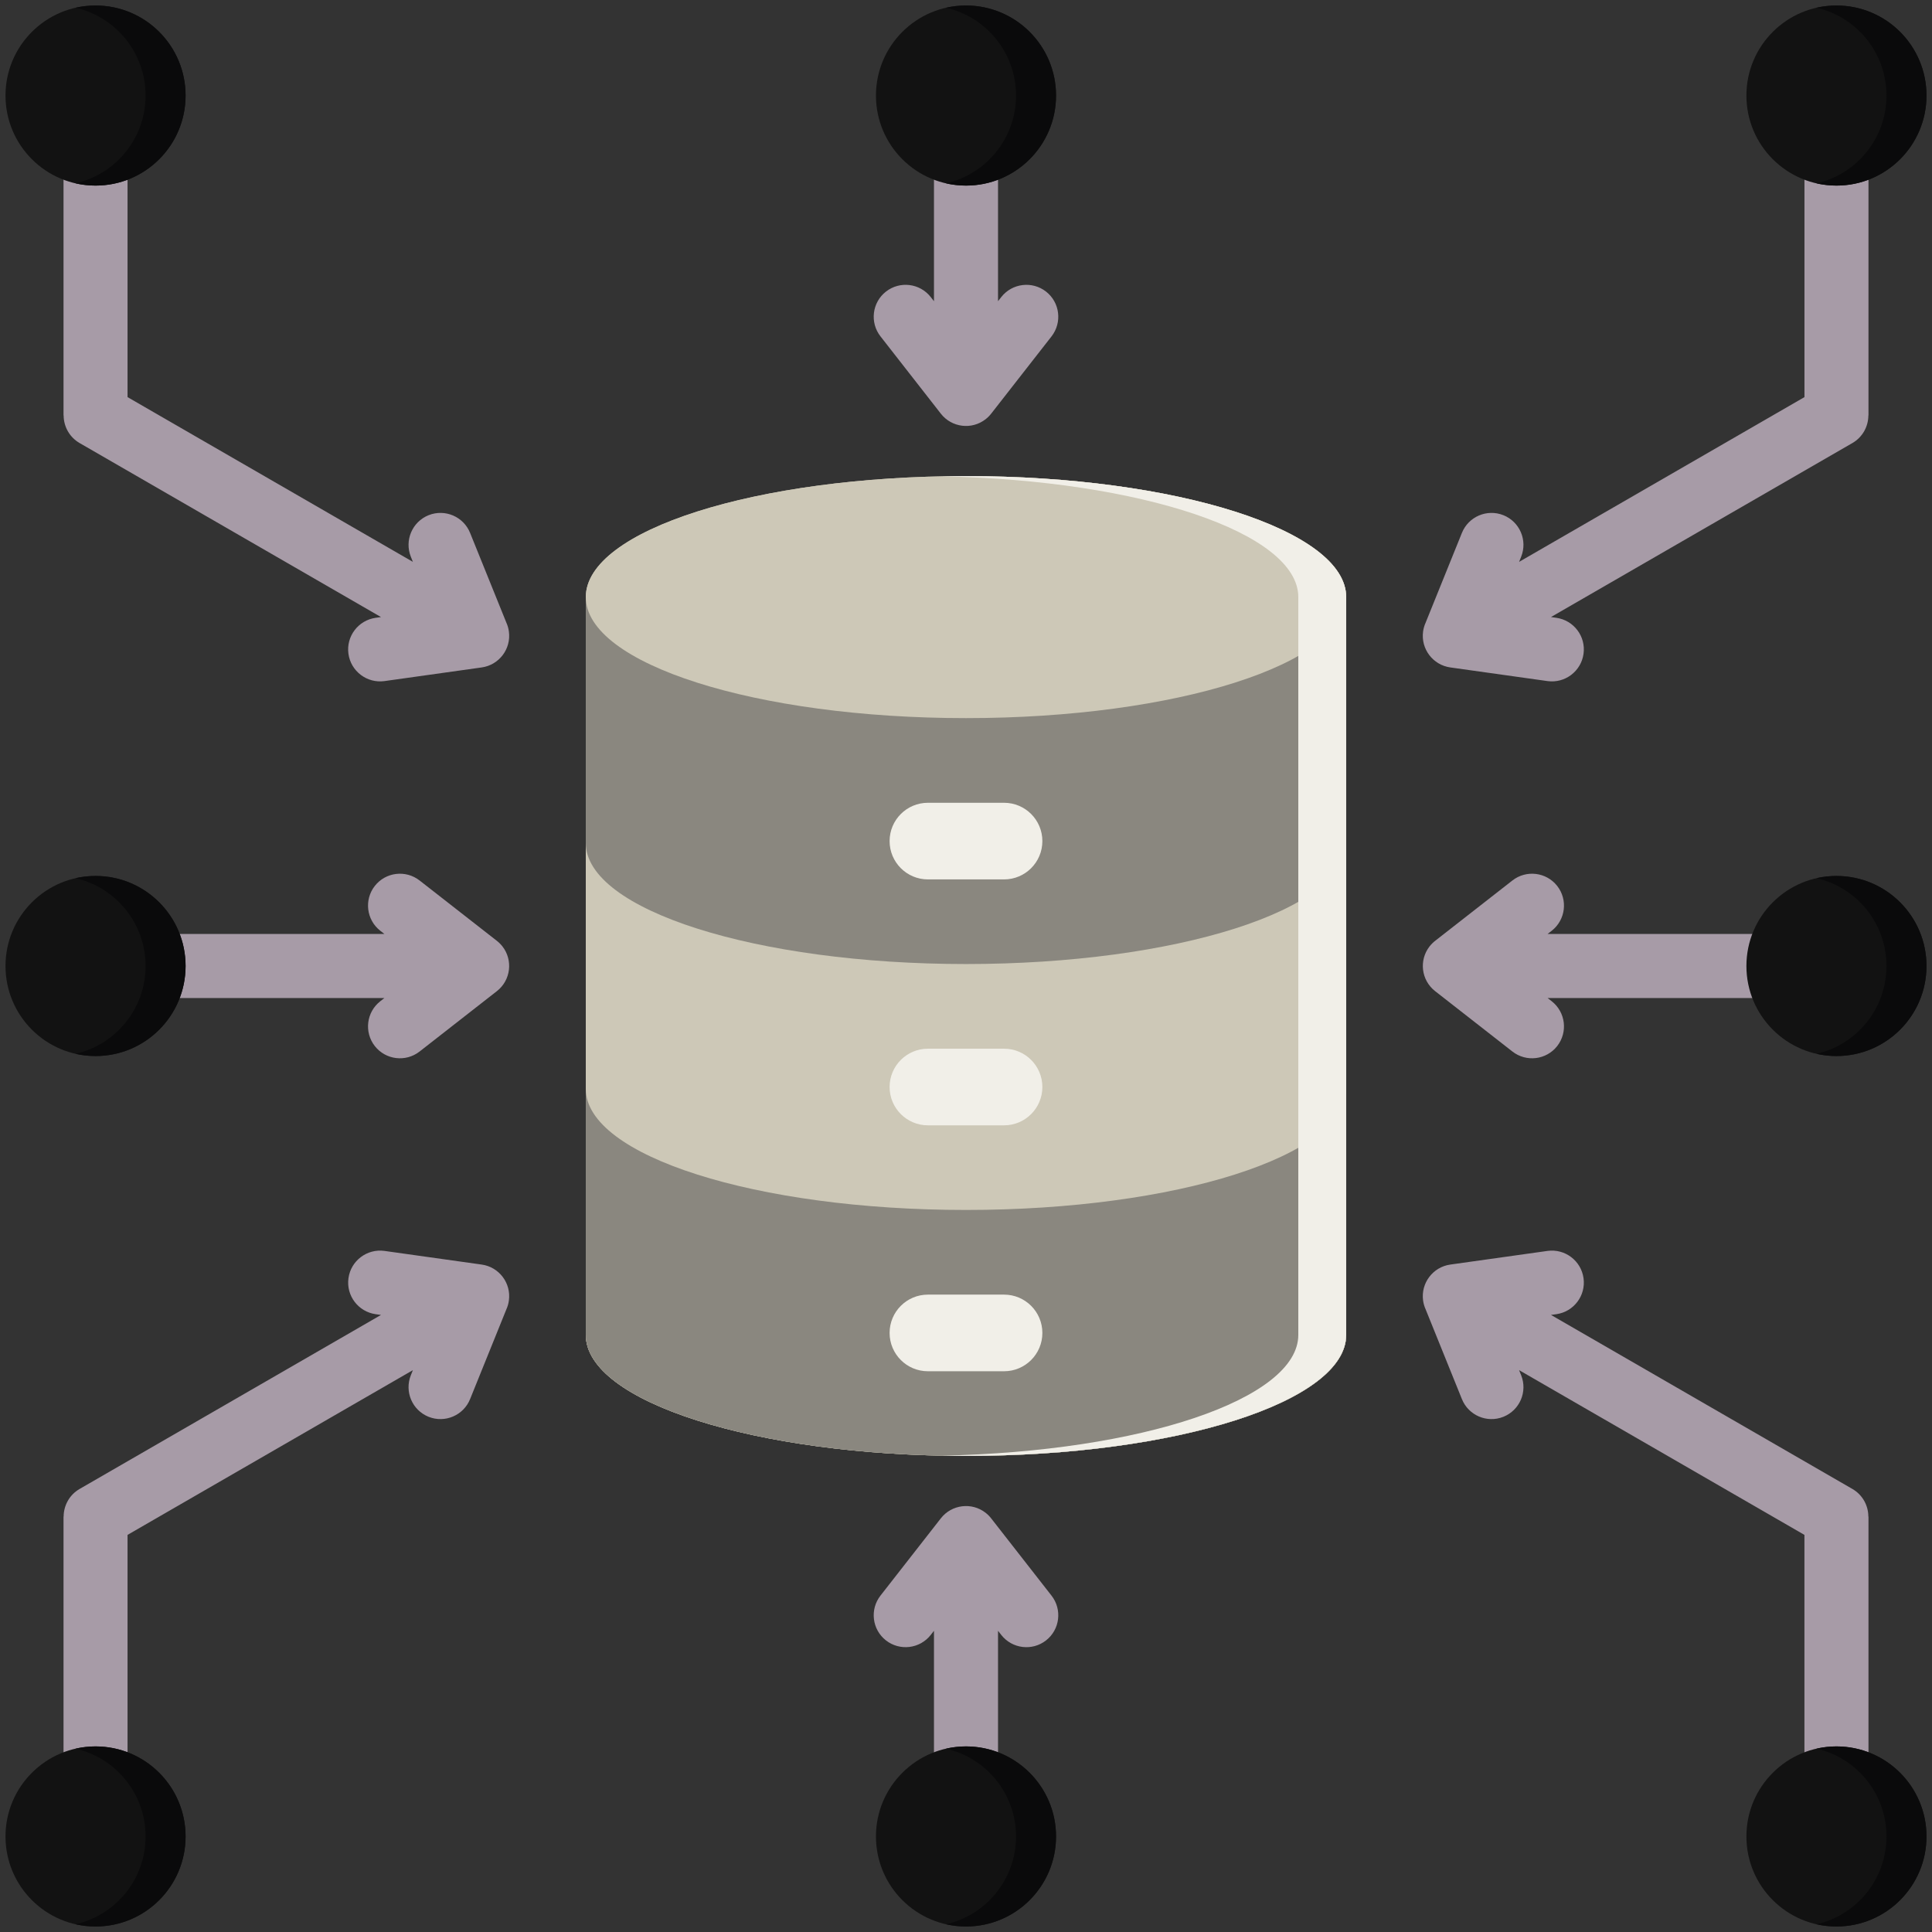 <svg width="66" height="66" viewBox="0 0 66 66" fill="none" xmlns="http://www.w3.org/2000/svg">
<rect x="0" y="0" width="66" height="66" fill="#333333" stroke="none"/>
<g clip-path="url(#clip0_4_3)">
<path fill-rule="evenodd" clip-rule="evenodd" d="M52.984 44.92L63.279 50.864C63.629 51.065 63.825 51.432 63.825 51.808H63.83V62.736H61.642V52.434L51.894 46.806L51.965 46.981C52.189 47.541 51.918 48.175 51.358 48.4C50.799 48.624 50.164 48.352 49.94 47.793L48.699 44.722C48.658 44.631 48.63 44.533 48.615 44.429C48.533 43.833 48.95 43.282 49.547 43.199L52.866 42.733C53.463 42.651 54.014 43.068 54.096 43.665C54.179 44.261 53.762 44.812 53.165 44.895L52.984 44.92ZM53.009 34.204C53.483 34.575 53.567 35.259 53.197 35.734C52.826 36.208 52.141 36.292 51.667 35.922L49.026 33.859C48.551 33.488 48.467 32.803 48.837 32.329C48.898 32.252 48.967 32.185 49.042 32.128L51.667 30.078C52.141 29.708 52.826 29.792 53.197 30.266C53.567 30.74 53.483 31.425 53.009 31.796L52.867 31.906H62.736V34.094H52.868L53.009 34.204ZM31.796 55.851C31.425 56.325 30.741 56.409 30.266 56.039C29.792 55.669 29.708 54.984 30.078 54.509L32.141 51.868C32.512 51.394 33.197 51.309 33.671 51.68C33.748 51.74 33.815 51.809 33.871 51.884L35.922 54.51C36.292 54.984 36.208 55.669 35.734 56.039C35.259 56.41 34.575 56.325 34.204 55.851L34.094 55.71V62.736H31.906V55.71L31.796 55.851ZM12.835 44.895C12.238 44.812 11.821 44.261 11.904 43.665C11.986 43.068 12.537 42.651 13.134 42.733L16.453 43.199C17.05 43.282 17.467 43.833 17.384 44.429C17.37 44.533 17.342 44.631 17.301 44.722L16.06 47.793C15.836 48.352 15.201 48.624 14.641 48.4C14.082 48.175 13.811 47.541 14.035 46.981L14.105 46.806L4.357 52.434V62.736H2.17V51.808H2.174C2.175 51.432 2.371 51.065 2.721 50.864L13.016 44.92L12.835 44.895ZM14.333 35.922C13.858 36.292 13.174 36.208 12.803 35.734C12.433 35.259 12.517 34.575 12.991 34.204L13.132 34.094H3.264V31.906H13.133L12.991 31.796C12.517 31.425 12.433 30.74 12.803 30.266C13.174 29.792 13.858 29.708 14.333 30.078L16.958 32.128C17.033 32.185 17.102 32.252 17.163 32.329C17.533 32.803 17.449 33.488 16.974 33.859L14.333 35.922ZM13.134 23.267C12.537 23.349 11.986 22.932 11.903 22.335C11.821 21.739 12.238 21.188 12.835 21.105L13.016 21.08L2.721 15.136C2.371 14.935 2.175 14.568 2.174 14.192H2.17V3.264H4.357V13.566L14.105 19.194L14.035 19.019C13.811 18.46 14.082 17.825 14.641 17.6C15.201 17.376 15.836 17.648 16.06 18.207L17.301 21.278C17.342 21.369 17.37 21.467 17.384 21.571C17.467 22.168 17.05 22.718 16.453 22.801L13.134 23.267ZM30.078 11.49C29.708 11.016 29.792 10.331 30.266 9.961C30.741 9.59 31.425 9.675 31.796 10.149L31.906 10.29V3.264H34.094V10.29L34.204 10.149C34.575 9.675 35.26 9.591 35.734 9.961C36.208 10.331 36.292 11.016 35.922 11.491L33.872 14.116C33.815 14.191 33.748 14.26 33.671 14.32C33.197 14.691 32.512 14.607 32.141 14.132L30.078 11.49ZM53.165 21.105C53.762 21.188 54.179 21.738 54.096 22.335C54.014 22.932 53.463 23.349 52.866 23.267L49.547 22.801C48.95 22.718 48.533 22.168 48.615 21.571C48.63 21.467 48.658 21.369 48.699 21.278L49.94 18.207C50.164 17.648 50.799 17.376 51.359 17.6C51.918 17.825 52.189 18.46 51.965 19.019L51.895 19.194L61.643 13.566V3.264H63.83V14.192H63.826C63.825 14.568 63.629 14.935 63.279 15.136L52.984 21.079L53.165 21.105Z" fill="#A79BA7"/>
<path fill-rule="evenodd" clip-rule="evenodd" d="M45.988 20.398V45.602C45.988 47.885 40.173 49.736 33 49.736C25.827 49.736 20.012 47.885 20.012 45.602V20.398C20.012 18.115 25.827 16.264 33 16.264C40.173 16.264 45.988 18.115 45.988 20.398Z" fill="#CDC8B7"/>
<path fill-rule="evenodd" clip-rule="evenodd" d="M31.699 38.443C30.976 38.443 30.39 37.857 30.39 37.134C30.39 36.411 30.976 35.825 31.699 35.825H34.3C35.023 35.825 35.609 36.411 35.609 37.134C35.609 37.857 35.023 38.443 34.3 38.443H31.699Z" fill="#F1EFE8"/>
<path fill-rule="evenodd" clip-rule="evenodd" d="M33 41.334C25.827 41.334 20.012 39.484 20.012 37.2V45.602C20.012 47.885 25.827 49.736 33 49.736C40.173 49.736 45.988 47.885 45.988 45.602V37.2C45.988 39.484 40.173 41.334 33 41.334ZM20.012 28.799C20.012 31.082 25.827 32.933 33 32.933C40.173 32.933 45.988 31.082 45.988 28.799V20.398C45.988 22.681 40.173 24.532 33 24.532C25.827 24.532 20.012 22.681 20.012 20.398V28.799Z" fill="#8A877F"/>
<path fill-rule="evenodd" clip-rule="evenodd" d="M31.699 30.042C30.976 30.042 30.39 29.456 30.39 28.732C30.39 28.009 30.976 27.423 31.699 27.423H34.3C35.023 27.423 35.609 28.009 35.609 28.732C35.609 29.455 35.023 30.042 34.3 30.042H31.699Z" fill="#F1EFE8"/>
<path fill-rule="evenodd" clip-rule="evenodd" d="M31.699 46.844C30.976 46.844 30.39 46.258 30.39 45.535C30.39 44.812 30.976 44.226 31.699 44.226H34.3C35.023 44.226 35.609 44.812 35.609 45.535C35.609 46.258 35.023 46.844 34.3 46.844H31.699Z" fill="#F1EFE8"/>
<path fill-rule="evenodd" clip-rule="evenodd" d="M45.988 20.398V45.602C45.988 47.885 40.173 49.736 33 49.736C25.827 49.736 20.012 47.885 20.012 45.602V20.398C20.012 18.115 25.827 16.264 33 16.264C40.173 16.264 45.988 18.115 45.988 20.398Z" fill="#CDC8B7"/>
<path fill-rule="evenodd" clip-rule="evenodd" d="M31.699 38.443C30.976 38.443 30.39 37.857 30.39 37.134C30.39 36.411 30.976 35.825 31.699 35.825H34.3C35.023 35.825 35.609 36.411 35.609 37.134C35.609 37.857 35.023 38.443 34.3 38.443H31.699Z" fill="#F1EFE8"/>
<path fill-rule="evenodd" clip-rule="evenodd" d="M33 41.334C25.827 41.334 20.012 39.484 20.012 37.2V45.602C20.012 47.885 25.827 49.736 33 49.736C40.173 49.736 45.988 47.885 45.988 45.602V37.2C45.988 39.484 40.173 41.334 33 41.334ZM20.012 28.799C20.012 31.082 25.827 32.933 33 32.933C40.173 32.933 45.988 31.082 45.988 28.799V20.398C45.988 22.681 40.173 24.532 33 24.532C25.827 24.532 20.012 22.681 20.012 20.398V28.799Z" fill="#8A877F"/>
<path fill-rule="evenodd" clip-rule="evenodd" d="M31.699 30.042C30.976 30.042 30.39 29.456 30.39 28.733C30.39 28.01 30.976 27.424 31.699 27.424H34.3C35.023 27.424 35.609 28.01 35.609 28.733C35.609 29.456 35.023 30.042 34.3 30.042H31.699Z" fill="#F1EFE8"/>
<path fill-rule="evenodd" clip-rule="evenodd" d="M31.699 46.844C30.976 46.844 30.39 46.258 30.39 45.535C30.39 44.812 30.976 44.226 31.699 44.226H34.3C35.023 44.226 35.609 44.812 35.609 45.535C35.609 46.258 35.023 46.844 34.3 46.844H31.699Z" fill="#F1EFE8"/>
<path fill-rule="evenodd" clip-rule="evenodd" d="M45.988 20.398V45.602C45.988 47.885 40.173 49.736 33 49.736C32.725 49.736 32.452 49.733 32.182 49.727C38.974 49.593 44.352 47.797 44.352 45.602V20.398C44.352 18.202 38.974 16.407 32.182 16.273C32.452 16.267 32.725 16.264 33 16.264C40.173 16.264 45.988 18.115 45.988 20.398Z" fill="#F1EFE8"/>
<path fill-rule="evenodd" clip-rule="evenodd" d="M3.264 29.924C4.963 29.924 6.34 31.301 6.34 33C6.34 34.699 4.963 36.076 3.264 36.076C1.565 36.076 0.188 34.699 0.188 33C0.188 31.301 1.565 29.924 3.264 29.924ZM3.264 59.66C4.963 59.66 6.34 61.038 6.34 62.736C6.34 64.435 4.963 65.812 3.264 65.812C1.565 65.812 0.188 64.435 0.188 62.736C0.188 61.037 1.565 59.66 3.264 59.66ZM33 59.66C34.699 59.66 36.076 61.038 36.076 62.736C36.076 64.435 34.699 65.812 33 65.812C31.301 65.812 29.924 64.435 29.924 62.736C29.924 61.037 31.301 59.66 33 59.66ZM62.736 59.66C64.435 59.66 65.812 61.038 65.812 62.736C65.812 64.435 64.435 65.812 62.736 65.812C61.038 65.812 59.66 64.435 59.66 62.736C59.66 61.037 61.037 59.66 62.736 59.66ZM62.736 29.924C64.435 29.924 65.812 31.301 65.812 33C65.812 34.699 64.435 36.076 62.736 36.076C61.038 36.076 59.66 34.699 59.66 33C59.66 31.301 61.037 29.924 62.736 29.924ZM62.736 0.188C64.435 0.188 65.812 1.565 65.812 3.264C65.812 4.963 64.435 6.34 62.736 6.34C61.037 6.34 59.66 4.963 59.66 3.264C59.66 1.565 61.037 0.188 62.736 0.188ZM33 0.188C34.699 0.188 36.076 1.565 36.076 3.264C36.076 4.963 34.699 6.34 33 6.34C31.301 6.34 29.924 4.963 29.924 3.264C29.924 1.565 31.301 0.188 33 0.188ZM3.264 0.188C4.963 0.188 6.34 1.565 6.34 3.264C6.34 4.963 4.963 6.34 3.264 6.34C1.565 6.34 0.188 4.963 0.188 3.264C0.188 1.565 1.565 0.188 3.264 0.188Z" fill="#121212"/>
<path fill-rule="evenodd" clip-rule="evenodd" d="M3.264 29.924C4.963 29.924 6.34 31.301 6.34 33C6.34 34.699 4.963 36.076 3.264 36.076C3.029 36.076 2.8 36.05 2.58 36C3.95 35.689 4.973 34.464 4.973 33C4.973 31.536 3.95 30.311 2.58 30C2.8 29.95 3.029 29.924 3.264 29.924ZM3.264 59.66C4.963 59.66 6.34 61.038 6.34 62.736C6.34 64.435 4.963 65.812 3.264 65.812C3.029 65.812 2.8 65.786 2.58 65.736C3.95 65.425 4.973 64.2 4.973 62.736C4.973 61.272 3.95 60.047 2.58 59.737C2.8 59.687 3.029 59.66 3.264 59.66ZM33 59.66C34.699 59.66 36.076 61.038 36.076 62.736C36.076 64.435 34.699 65.812 33 65.812C32.765 65.812 32.536 65.786 32.316 65.736C33.686 65.425 34.709 64.2 34.709 62.736C34.709 61.272 33.686 60.047 32.316 59.737C32.536 59.687 32.765 59.66 33 59.66ZM62.736 59.66C64.435 59.66 65.812 61.038 65.812 62.736C65.812 64.435 64.435 65.812 62.736 65.812C62.501 65.812 62.273 65.786 62.053 65.736C63.423 65.425 64.445 64.2 64.445 62.736C64.445 61.272 63.423 60.047 62.053 59.737C62.273 59.687 62.501 59.66 62.736 59.66ZM62.736 29.924C64.435 29.924 65.812 31.301 65.812 33C65.812 34.699 64.435 36.076 62.736 36.076C62.501 36.076 62.273 36.05 62.053 36C63.423 35.689 64.445 34.464 64.445 33C64.445 31.536 63.423 30.311 62.053 30C62.273 29.95 62.501 29.924 62.736 29.924ZM62.736 0.188C64.435 0.188 65.812 1.565 65.812 3.264C65.812 4.963 64.435 6.34 62.736 6.34C62.501 6.34 62.273 6.313 62.053 6.263C63.423 5.953 64.445 4.728 64.445 3.264C64.445 1.8 63.423 0.575 62.053 0.264C62.273 0.214 62.501 0.188 62.736 0.188ZM33 0.188C34.699 0.188 36.076 1.565 36.076 3.264C36.076 4.963 34.699 6.34 33 6.34C32.765 6.34 32.536 6.313 32.316 6.263C33.686 5.953 34.709 4.728 34.709 3.264C34.709 1.8 33.686 0.575 32.316 0.264C32.536 0.214 32.765 0.188 33 0.188ZM3.264 0.188C4.963 0.188 6.34 1.565 6.34 3.264C6.34 4.963 4.963 6.34 3.264 6.34C3.029 6.34 2.8 6.313 2.58 6.263C3.95 5.953 4.973 4.728 4.973 3.264C4.973 1.8 3.95 0.575 2.58 0.264C2.8 0.214 3.029 0.188 3.264 0.188Z" fill="#0A0A0B"/>
</g>
<defs>
<clipPath id="clip0_4_3">
<rect width="66" height="66" fill="white"/>
</clipPath>
</defs>
</svg>
